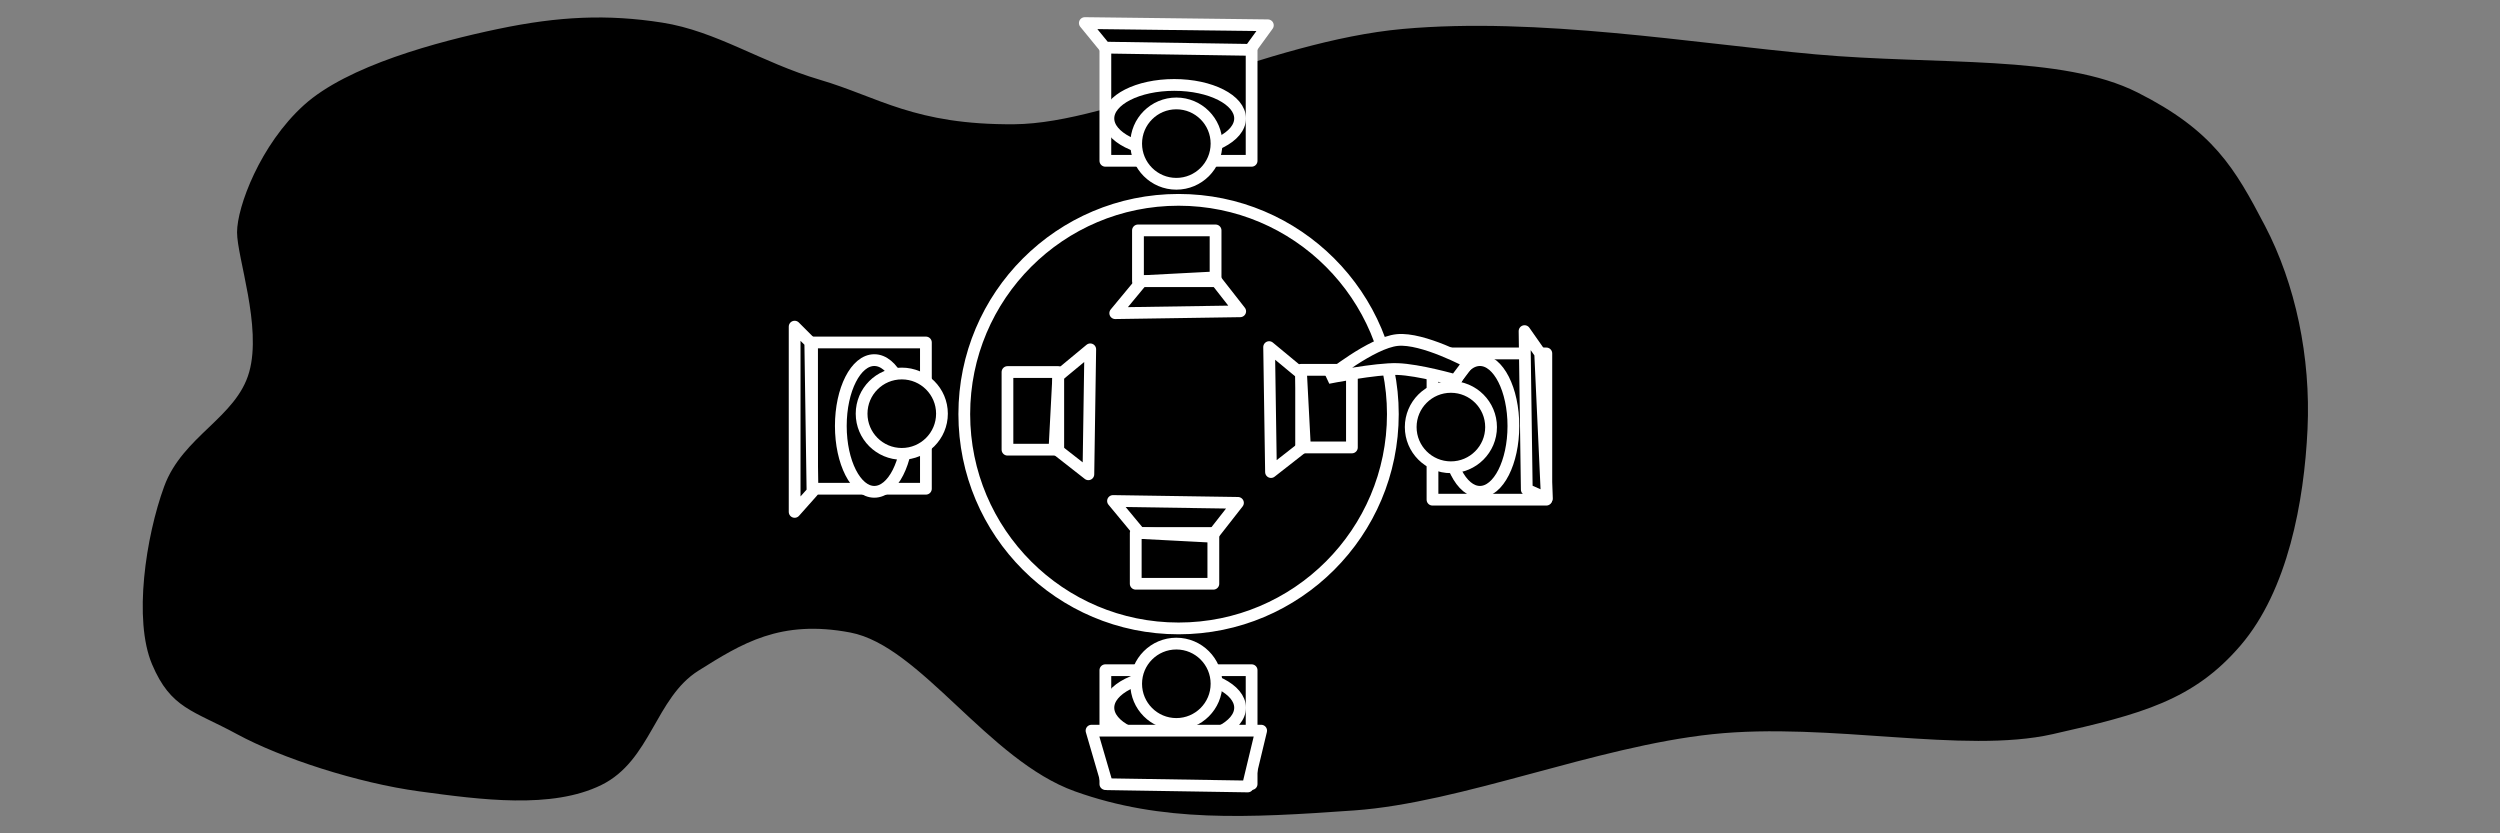 <?xml version="1.0" encoding="UTF-8" standalone="no"?>
<!-- Created with Inkscape (http://www.inkscape.org/) -->

<svg
   xmlns:dc="http://purl.org/dc/elements/1.1/"
   xmlns:cc="http://creativecommons.org/ns#"
   xmlns:rdf="http://www.w3.org/1999/02/22-rdf-syntax-ns#"
   xmlns:svg="http://www.w3.org/2000/svg"
   xmlns="http://www.w3.org/2000/svg"
   xmlns:sodipodi="http://sodipodi.sourceforge.net/DTD/sodipodi-0.dtd"
   xmlns:inkscape="http://www.inkscape.org/namespaces/inkscape"
   width="240mm"
   height="80mm"
   viewBox="0 0 850.394 283.465"
   id="svg2"
   version="1.1"
   inkscape:version="0.91 r13725"
   sodipodi:docname="5.svg">
  <rect x="0" y="0" width="850.394" height="283.465" fill="#808080" stroke="none"/>
  <defs
     id="defs4" />
  <sodipodi:namedview
     id="base"
     pagecolor="#ffffff"
     bordercolor="#666666"
     borderopacity="1.0"
     inkscape:pageopacity="0.0"
     inkscape:pageshadow="2"
     inkscape:zoom="1.317037"
     inkscape:cx="345.71015"
     inkscape:cy="174.67419"
     inkscape:document-units="px"
     inkscape:current-layer="layer1"
     showgrid="false"
     showguides="true"
     fit-margin-top="0"
     fit-margin-left="0"
     fit-margin-right="0"
     fit-margin-bottom="0"
     inkscape:window-width="1280"
     inkscape:window-height="961"
     inkscape:window-x="-8"
     inkscape:window-y="-8"
     inkscape:window-maximized="1" />
  <g
     inkscape:label="Layer 1"
     inkscape:groupmode="layer"
     id="layer1"
     transform="translate(-10.984,-598.992)">
    <path
       style="fill:#000000;fill-rule:evenodd;stroke:none;stroke-width:1px;stroke-linecap:butt;stroke-linejoin:miter;stroke-opacity:1"
       d="m 180.43,608.834 c -20.654,4.334 -51.255,12.499 -66.092,25.934 -14.837,13.436 -22.719,34.579 -22.719,43.224 0,8.645 8.479,32.028 4.131,47.546 -4.348,15.518 -22.645,21.791 -28.915,38.901 -6.27,17.11 -10.523,45.403 -4.131,60.513 6.392,15.11 13.906,15.622 28.915,23.773 15.009,8.151 41.022,16.607 61.961,19.451 20.938,2.844 45.102,6.117 61.961,-2.161 16.859,-8.278 18.343,-29.682 33.046,-38.901 14.703,-9.219 27.801,-17.488 51.634,-12.967 23.833,4.521 46.861,43.447 76.419,54.03 29.557,10.582 58.497,9.076 95.007,6.484 36.509,-2.593 82.056,-21.742 121.857,-25.934 39.801,-4.192 85.369,6.825 115.66,0 30.291,-6.825 48.019,-11.531 64.026,-30.257 16.007,-18.726 21.57,-48.839 22.719,-73.48 1.149,-24.641 -4.143,-49.42 -14.458,-69.158 -10.314,-19.738 -17.623,-32.4 -43.373,-45.385 -25.75,-12.984 -67.809,-9.221 -109.464,-12.967 -41.655,-3.746 -94.539,-12.773 -140.445,-8.645 -45.906,4.128 -98.281,32.154 -132.183,32.418 -33.902,0.264 -46.121,-9.248 -66.092,-15.128 -19.971,-5.88 -35.134,-16.552 -53.699,-19.451 -18.566,-2.899 -35.111,-2.172 -55.765,2.161 z"
       id="path4558"
       inkscape:connector-curvature="0"
       sodipodi:nodetypes="zzzzzzzzzzzzzzzzzzzzzzzzz" />
    <g
       transform="translate(194,-15.123)"
       id="g4536" />
    <circle
       style="opacity:1;fill:#000000;fill-opacity:1;fill-rule:nonzero;stroke:#ffffff;stroke-width:4;stroke-linecap:round;stroke-linejoin:round;stroke-miterlimit:4;stroke-dasharray:none;stroke-dashoffset:0;stroke-opacity:1"
       id="path4731"
       cx="411.884"
       cy="739.861"
       r="72.891" />
    <rect
       style="opacity:1;fill:#000000;fill-opacity:1;fill-rule:nonzero;stroke:#ffffff;stroke-width:4;stroke-linecap:round;stroke-linejoin:round;stroke-miterlimit:4;stroke-dasharray:none;stroke-dashoffset:0;stroke-opacity:1"
       id="rect4733"
       width="38.723"
       height="49.748"
       x="498.257"
       y="719.212" />
    <rect
       y="715.49"
       x="287.213"
       height="49.748"
       width="38.723"
       id="rect4737"
       style="opacity:1;fill:#000000;fill-opacity:1;fill-rule:nonzero;stroke:#ffffff;stroke-width:4;stroke-linecap:round;stroke-linejoin:round;stroke-miterlimit:4;stroke-dasharray:none;stroke-dashoffset:0;stroke-opacity:1" />
    <rect
       style="opacity:1;fill:#000000;fill-opacity:1;fill-rule:nonzero;stroke:#ffffff;stroke-width:4;stroke-linecap:round;stroke-linejoin:round;stroke-miterlimit:4;stroke-dasharray:none;stroke-dashoffset:0;stroke-opacity:1"
       id="rect4739"
       width="38.723"
       height="49.748"
       x="826.968"
       y="-436.73"
       transform="matrix(0,1,-1,0,0,0)" />
    <rect
       transform="matrix(0,1,-1,0,0,0)"
       y="-436.73"
       x="614.968"
       height="49.748"
       width="38.723"
       id="rect4743"
       style="opacity:1;fill:#000000;fill-opacity:1;fill-rule:nonzero;stroke:#ffffff;stroke-width:4;stroke-linecap:round;stroke-linejoin:round;stroke-miterlimit:4;stroke-dasharray:none;stroke-dashoffset:0;stroke-opacity:1" />
    <ellipse
       style="opacity:1;fill:#000000;fill-opacity:1;fill-rule:nonzero;stroke:#ffffff;stroke-width:4;stroke-linecap:round;stroke-linejoin:round;stroke-miterlimit:4;stroke-dasharray:none;stroke-dashoffset:0;stroke-opacity:1"
       id="path4753"
       cx="514.386"
       cy="743.888"
       rx="11.389"
       ry="22.399" />
    <circle
       style="opacity:1;fill:#000000;fill-opacity:1;fill-rule:nonzero;stroke:#ffffff;stroke-width:4;stroke-linecap:round;stroke-linejoin:round;stroke-miterlimit:4;stroke-dasharray:none;stroke-dashoffset:0;stroke-opacity:1"
       id="path4745"
       cx="504.516"
       cy="744.268"
       r="13.667" />
    <ellipse
       style="opacity:1;fill:#000000;fill-opacity:1;fill-rule:nonzero;stroke:#ffffff;stroke-width:4;stroke-linecap:round;stroke-linejoin:round;stroke-miterlimit:4;stroke-dasharray:none;stroke-dashoffset:0;stroke-opacity:1"
       id="ellipse4757"
       cx="639.275"
       cy="-410.408"
       rx="11.389"
       ry="22.399"
       transform="matrix(0,1,-1,0,0,0)" />
    <circle
       r="13.667"
       cy="647.84"
       cx="411.124"
       id="circle4747"
       style="opacity:1;fill:#000000;fill-opacity:1;fill-rule:nonzero;stroke:#ffffff;stroke-width:4;stroke-linecap:round;stroke-linejoin:round;stroke-miterlimit:4;stroke-dasharray:none;stroke-dashoffset:0;stroke-opacity:1" />
    <ellipse
       ry="22.399"
       rx="11.389"
       cy="743.888"
       cx="308.386"
       id="ellipse4755"
       style="opacity:1;fill:#000000;fill-opacity:1;fill-rule:nonzero;stroke:#ffffff;stroke-width:4;stroke-linecap:round;stroke-linejoin:round;stroke-miterlimit:4;stroke-dasharray:none;stroke-dashoffset:0;stroke-opacity:1" />
    <circle
       style="opacity:1;fill:#000000;fill-opacity:1;fill-rule:nonzero;stroke:#ffffff;stroke-width:4;stroke-linecap:round;stroke-linejoin:round;stroke-miterlimit:4;stroke-dasharray:none;stroke-dashoffset:0;stroke-opacity:1"
       id="circle4749"
       cx="317.733"
       cy="739.712"
       r="13.667" />
    <ellipse
       transform="matrix(0,1,-1,0,0,0)"
       ry="22.399"
       rx="11.389"
       cy="-410.408"
       cx="839.725"
       id="ellipse4759"
       style="opacity:1;fill:#000000;fill-opacity:1;fill-rule:nonzero;stroke:#ffffff;stroke-width:4;stroke-linecap:round;stroke-linejoin:round;stroke-miterlimit:4;stroke-dasharray:none;stroke-dashoffset:0;stroke-opacity:1" />
    <circle
       r="13.667"
       cy="831.585"
       cx="411.124"
       id="circle4751"
       style="opacity:1;fill:#000000;fill-opacity:1;fill-rule:nonzero;stroke:#ffffff;stroke-width:4;stroke-linecap:round;stroke-linejoin:round;stroke-miterlimit:4;stroke-dasharray:none;stroke-dashoffset:0;stroke-opacity:1" />
    <g
       id="g4777"
       transform="matrix(0,-0.843,0.848,0,-217.614,1075.147)">
      <rect
         style="opacity:1;fill:#000000;fill-opacity:1;fill-rule:nonzero;stroke:#ffffff;stroke-width:4.73;stroke-linecap:round;stroke-linejoin:round;stroke-miterlimit:4;stroke-dasharray:none;stroke-dashoffset:0;stroke-opacity:1"
         id="rect4779"
         width="20.501"
         height="31.13"
         x="451.366"
         y="726.045" />
      <path
         style="fill:none;fill-rule:evenodd;stroke:#ffffff;stroke-width:4.73;stroke-linecap:butt;stroke-linejoin:round;stroke-opacity:1"
         d="m 451.366,727.564 -12.908,-10.63 0.759,50.112 13.667,-10.63 z"
         id="path4781"
         inkscape:connector-curvature="0" />
    </g>
    <g
       transform="matrix(0,0.843,0.848,0,-218.374,399.781)"
       id="g4795">
      <rect
         y="726.045"
         x="451.366"
         height="31.13"
         width="20.501"
         id="rect4797"
         style="opacity:1;fill:#000000;fill-opacity:1;fill-rule:nonzero;stroke:#ffffff;stroke-width:4.73;stroke-linecap:round;stroke-linejoin:round;stroke-miterlimit:4;stroke-dasharray:none;stroke-dashoffset:0;stroke-opacity:1" />
      <path
         inkscape:connector-curvature="0"
         id="path4799"
         d="m 451.366,727.564 -12.908,-10.63 0.759,50.112 13.667,-10.63 z"
         style="fill:none;fill-rule:evenodd;stroke:#ffffff;stroke-width:4.73;stroke-linecap:butt;stroke-linejoin:round;stroke-opacity:1" />
    </g>
    <g
       id="g4801"
       transform="matrix(-0.843,0,0,0.848,751.465,109.864)">
      <rect
         style="opacity:1;fill:#000000;fill-opacity:1;fill-rule:nonzero;stroke:#ffffff;stroke-width:4.73;stroke-linecap:round;stroke-linejoin:round;stroke-miterlimit:4;stroke-dasharray:none;stroke-dashoffset:0;stroke-opacity:1"
         id="rect4803"
         width="20.501"
         height="31.13"
         x="451.366"
         y="726.045" />
      <path
         style="fill:none;fill-rule:evenodd;stroke:#ffffff;stroke-width:4.73;stroke-linecap:butt;stroke-linejoin:round;stroke-opacity:1"
         d="m 451.366,727.564 -12.908,-10.63 0.759,50.112 13.667,-10.63 z"
         id="path4805"
         inkscape:connector-curvature="0" />
    </g>
    <g
       transform="matrix(0.843,0,0,0.848,73.062,109.105)"
       id="g4807">
      <rect
         y="726.045"
         x="451.366"
         height="31.13"
         width="20.501"
         id="rect4809"
         style="opacity:1;fill:#000000;fill-opacity:1;fill-rule:nonzero;stroke:#ffffff;stroke-width:4.73;stroke-linecap:round;stroke-linejoin:round;stroke-miterlimit:4;stroke-dasharray:none;stroke-dashoffset:0;stroke-opacity:1" />
      <path
         inkscape:connector-curvature="0"
         id="path4811"
         d="m 451.366,727.564 -12.908,-10.63 0.759,50.112 13.667,-10.63 z"
         style="fill:none;fill-rule:evenodd;stroke:#ffffff;stroke-width:4.73;stroke-linecap:butt;stroke-linejoin:round;stroke-opacity:1" />
    </g>
    <path
       style="fill:#000000;fill-rule:evenodd;stroke:#ffffff;stroke-width:4;stroke-linecap:butt;stroke-linejoin:miter;stroke-opacity:1"
       d="m 510.59,722.249 c 0,0 -15.623,-8.457 -24.297,-7.593 -8.674,0.865 -23.538,12.908 -23.538,12.908 0,0 16.235,-3.262 23.538,-3.037 7.303,0.225 19.741,3.796 19.741,3.796 z"
       id="path4813"
       inkscape:connector-curvature="0"
       sodipodi:nodetypes="czczcc" />
    <path
       style="fill:#000000;fill-rule:evenodd;stroke:#ffffff;stroke-width:4;stroke-linecap:butt;stroke-linejoin:round;stroke-opacity:1"
       d="m 534.887,719.212 -5.315,-7.593 0.759,53.909 6.834,3.037 z"
       id="path4815"
       inkscape:connector-curvature="0" />
    <path
       style="fill:#000000;fill-rule:evenodd;stroke:#ffffff;stroke-width:4;stroke-linecap:butt;stroke-linejoin:round;stroke-opacity:1"
       d="m 386.827,615.19 -6.834,-8.352 62.261,0.759 -6.074,8.352 z"
       id="path4817"
       inkscape:connector-curvature="0" />
    <path
       style="fill:#000000;fill-rule:evenodd;stroke:#ffffff;stroke-width:4;stroke-linecap:butt;stroke-linejoin:round;stroke-opacity:1"
       d="m 286.602,715.415 -5.315,-5.315 0,63.02 6.074,-6.834 z"
       id="path4819"
       inkscape:connector-curvature="0" />
    <path
       style="fill:#000000;fill-rule:evenodd;stroke:#ffffff;stroke-width:4;stroke-linecap:butt;stroke-linejoin:round;stroke-opacity:1"
       d="m 387.587,865.753 -5.315,-18.223 57.705,0 -4.556,18.982 z"
       id="path4821"
       inkscape:connector-curvature="0"
       sodipodi:nodetypes="ccccc" />
  </g>
</svg>
